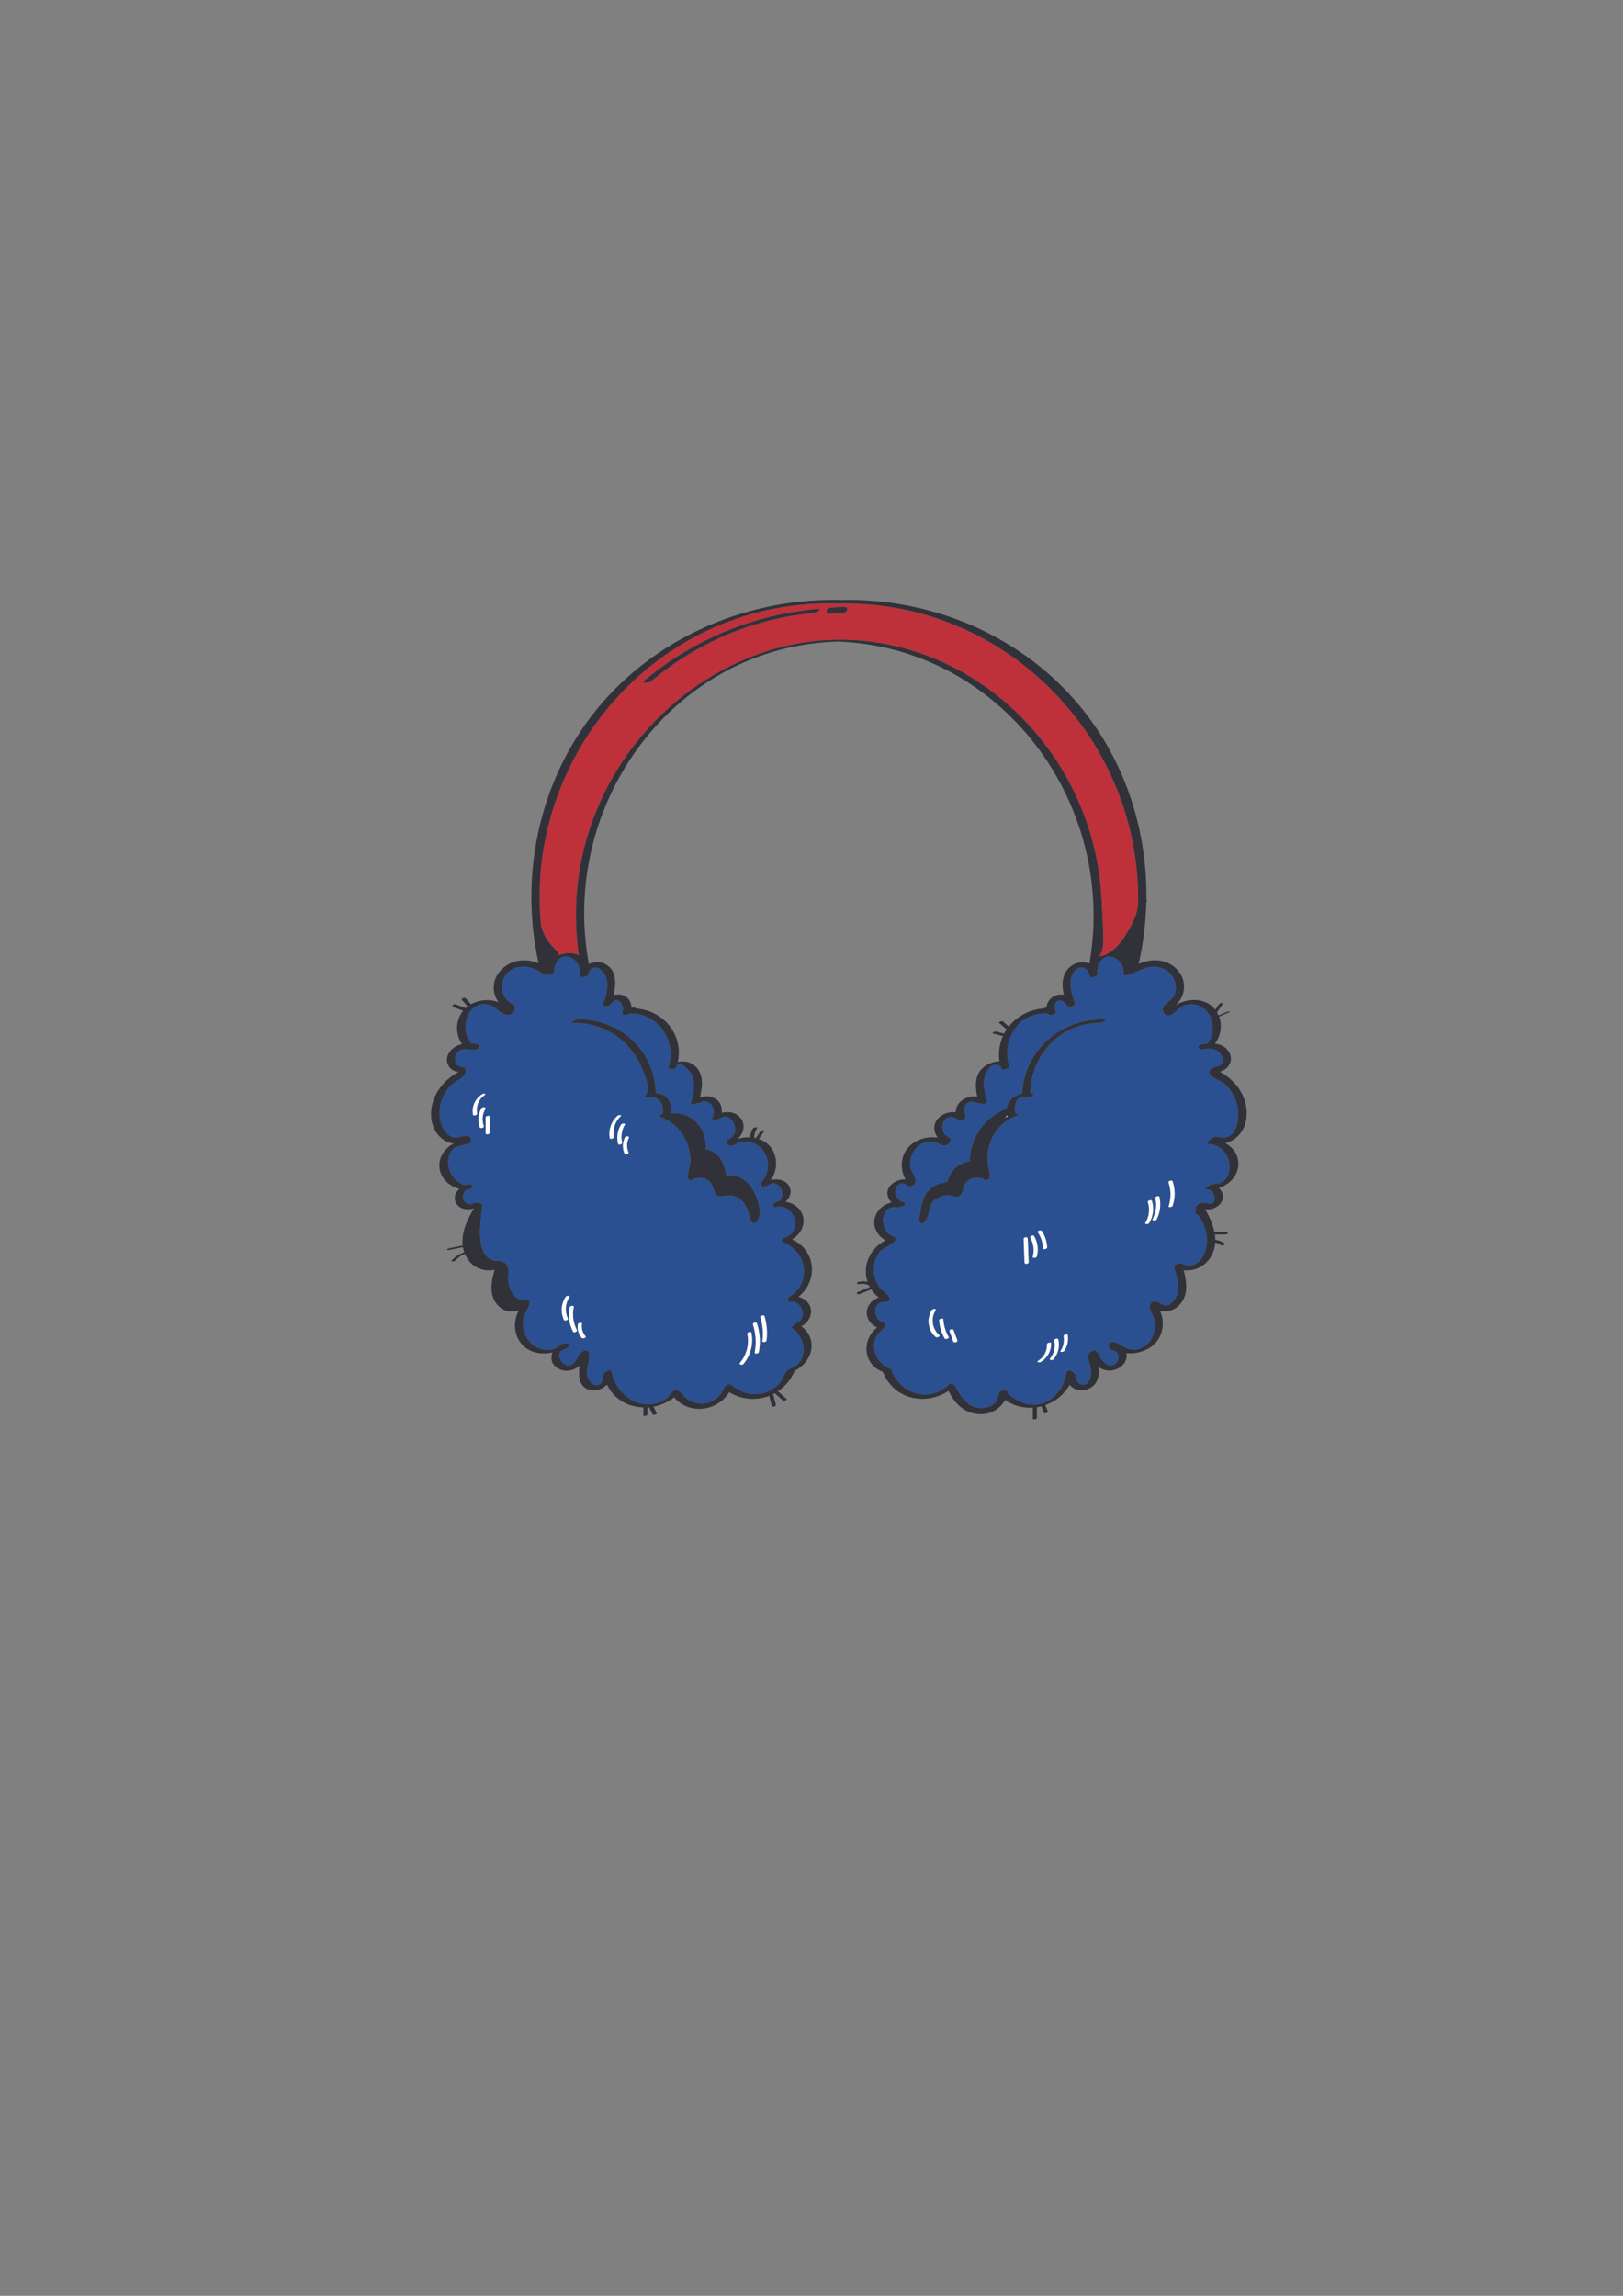 <svg xmlns="http://www.w3.org/2000/svg" width="210mm" height="297mm" shape-rendering="geometricPrecision" text-rendering="geometricPrecision" image-rendering="optimizeQuality" fill-rule="evenodd" clip-rule="evenodd" viewBox="0 0 21000 29700"><rect x="0" y="0" width="21000" height="29700" fill="#808080" stroke="none"/><g fill-rule="nonzero"><path fill="#BE313B" d="M10902 7930c-52 4-105 8-157 11-22 2-53-8-51-36 3-27 37-42 60-44 53-4 105-7 158-11 22-2 53 9 50 36-2 27-36 43-60 44zm-369-1c-789 73-1505 379-2112 887-22 19-130 28-85-10 642-538 1409-851 2242-929 72-7-11 49-45 52zm3737 4060c1 93 29 317-55 385 150-17 263-142 340-262 75-116 169-288 171-430 32-2083-1660-3896-3836-3876-3 1-7 2-9 2-20-1-40 0-61-1-16 0-32 0-48 1-9 0-15-1-20-2-2274-14-3975 1996-3750 4185 2 2 5 4 5 7 36 128 104 211 194 303 17 18 30 34 32 55 83-34 180-35 256 0-65-455-44-921 65-1368 284-1164 1158-2145 2292-2538 458-159 928-206 1382-154 812 93 1577 501 2142 1148 347 398 604 871 749 1379 74 260 119 528 133 799 6 122 16 244 18 367z"/><path fill="#2A5091" d="M8485 14139c47 3 91 16 129 46 65 53 84 140 60 217 149-14 288 41 379 168 64 90 85 194 80 298 171 29 239 177 264 334 92-8 183 21 256 82 84 71 130 174 159 278 17 63 29 133 6 196-20 57-65 97-105 28-22-38-24-95-41-137-35-90-94-156-191-180-58-15-167 29-204-3-53-45-39-141-106-190-60-44-140-56-206-18-118 66-35-180-33-216 4-86-11-172-42-252-63-159-192-289-354-346-18-6 7-21 36-31 13-51 8-105-21-151-21-33-59-64-98-72-38-8-77 15-111-6 88-82 4-265-34-360-46-114-114-220-201-309-176-181-421-281-674-282-69 0 12-48 45-48 549 1 989 399 1007 954zm1334 3351c-4 24-58 30-53 4 22-121 14-241-23-358-8-24 45-39 52-14 39 121 47 243 24 368zm72-465c32 105 41 210 27 319-3 17-56 27-53 7 14-106 5-210-27-312-5-17 47-32 53-14zm-271 620c-15 18-65 10-44-16 87-106 120-238 94-372-5-25 48-38 53-14 27 145-9 287-103 402zm-1484-2923c-29 60-30 124-4 185 10 22-42 37-52 14-29-67-26-140 5-205 11-21 64-21 51 6zm-86 62c4 20-48 33-53 14-21-86-7-173 39-250 9-15 62-20 49 2-43 72-55 153-35 234zm-160-59c-20-109 18-215 99-290 12-11 63-14 42 6-75 69-106 170-89 270 3 18-50 30-52 14zm-362 2584c-43-50-61-112-50-177 3-19 56-27 52-6-9 59 7 116 47 162 14 16-37 35-49 21zm-113-82c-51-98-67-205-45-313 5-23 59-30 54-5-21 102-8 203 39 295 12 24-38 43-48 23zm-66-166c7 15-45 31-53 14-45-99-36-208 24-299 9-14 61-19 49 1-57 86-63 190-20 284zm-1065-2400v-206c0-19 53-30 53-6v206c0 20-53 30-53 6zm-4-315c-40 69-47 145-21 220 9 25-44 39-53 14-28-81-20-167 23-242 12-21 66-19 51 8zm-106 62c3 17-50 30-53 15-21-108 28-210 118-268 16-10 62-7 32 12-79 52-115 150-97 241zm1333-1795c0-3 2-6 3-10 2-85-37-165-113-209-131-77-232 63-228 183 0 23-64 38-92 35-16 4-34 3-46-6-139-110-348-156-477-4-103 120-70 313 75 382 2 1 3 3 4 4 55 29 28 100-14 128-96 67-192-92-288-117-285-72-390 313-235 497v3c26 1 114-3 108 41-2 16-16 29-32 34-92 30-197-52-265 59-25 41-24 115 14 147 44 37 118-2 103 91-12 73-147 124-196 178-62 66-105 147-127 235-26 108-14 244 49 339 30 46 73 82 128 92 56 11 151-42 197-8 20 14 27 42 16 63-25 52-170 41-222 88-49 45-70 112-70 177 0 68 23 138 66 192 32 42 117 116 177 101 9-2 18-5 26-6 18-1 50 2 47 27-3 23-40 36-59 38-55 5-75 88-58 131 17 42 77 82 119 51 17-12 45-14 65-8 29-5 60 4 58 34-12 144-71 466 31 625 11 9 19 19 24 31 37 40 89 64 162 62 20 0 32 5 39 12 11-1 20-1 27 3 83 51 45 159 53 240 11 113 83 261 216 257 142-45-4 166-16 218-18 84-8 172 32 247 72 140 237 208 377 154 33-13 56-39 86-55 25-13 117-28 87 30-8 17-26 26-43 33-18 7-37 11-52 23-56 42-14 141 36 169 117 67 151-56 199-126 20-28 68-64 104-41 33 20 24 72 20 106-9 82-47 160-15 242 24 60 77 118 148 86 54-24 33-78 44-122 6-26 105-94 114-48 31 169 145 324 304 393 145 61 356 39 456-95 16-22 33-45 59-55 55-22 113 83 155 112 52 36 114 58 178 61 62 2 123-15 175-48 33-21 71-54 93-85 26-38 28-85 74-108 42-20 49-5 71 13 117 93 272 133 416 88 70-21 133-61 183-114 52-53 63-135 119-182 23-20 62-24 89-42 55-37 92-94 105-159 27-128-35-271-146-341-9-6 2-17 20-26 1-15 13-31 39-40 149-49 81-284-68-270-44 4-51-23-37-45-1-7 4-16 20-26 282-177 228-569-69-692-7-3-10-6-12-10-29-9-26-47 21-62 236-75 123-438-112-395-52 10-60-20-26-50 22-20 58-15 78-40 26-32 29-98 14-135-16-38-58-77-101-80-49-3-82 46-130 42-71-6-20-62-4-86 69-100 80-229 25-338-42-83-126-141-217-155-46-7-92-2-135 14-38 15-80 59-121 29-32-23-33-65 3-80 173-73 36-373-116-265-5 4-11 6-17 8-35 19-101 17-81-22 25-49 22-111-11-156-29-40-89-67-136-40-13 8-35 16-54 15-32 11-82 14-79 2 29-111 60-232 23-345-18-56-118-192-198-159-2 8-3 15-5 23-12 40-118 54-106 11 102-346-136-704-506-695-30 31-115 28-93-21 37-81-58-208-130-119-4 5-10 9-16 12-13 39-119 52-105 12 34-102 73-213 48-322-12-49-38-99-79-129-65-47-147-25-158 58-6 41-113 58-106 11z"/><path fill="#E9E8E8" d="M13035 14428c-13 12-25 24-37 37 14-8 28-16 43-23-1 0-2-1-2-2-2-4-3-8-4-12z"/><path fill="#2A5091" d="M15173 15599c-5 17-57 24-52 8 33-104 33-209-2-312-5-16 47-31 53-14 35 105 36 213 1 318zm-207 176c-11 21-64 21-51-6 43-85 55-175 35-268-5-25 48-39 53-14 21 99 8 198-37 288zm-97 47c-9 15-62 20-49-1 50-84 61-179 32-271-5-19 47-33 53-15 30 99 17 199-36 287zm-638-2589c-515 1-886 410-902 908 12 2 24 4 36 7 23 6-3 25-12 30-21 11-51 19-74 13-4-1-7-2-10-2-17 3-33 3-41-1-86 15-114 139-86 219 34-1 60 10 6 29-113 39-202 113-266 206-1 2-1 3-2 4-56 83-90 180-100 280-9 92 9 175 27 265 9 48-21 99-80 66-73-41-174-23-228 42-39 47-30 143-88 175-39 22-104-13-146-12-55 1-115 25-160 54-75 47-70 135-98 210-13 36-67 160-109 80-10-18-6-41-2-61 23-112 29-237 105-328 33-40 75-71 122-93 13-6 135-35 135-36 29-93 76-179 167-226 37-20 79-34 122-39 6-301 183-559 470-683 2-1 5-1 8-2 12-97 100-168 200-191 30-563 492-961 1050-962 70 0-12 48-44 48zm-461 4244c-9 13-56 15-52 10 41-62 56-132 44-206-2-13 51-24 53-14 12 75-4 147-45 210zm-139 108c-14 16-64 12-43-13 54-64 72-148 52-230-5-22 47-35 53-14 22 93-1 184-62 257zm-165 35c-17 10-63 2-33-16 75-45 117-127 114-214-1-20 52-31 53-14 3 101-48 192-134 244zm-41-1684c-6-8 43-28 52-14 45 66 69 139 72 219 1 16-52 25-52 14-3-80-28-153-72-219zm-62 323c22-85 12-170-31-247-12-22 38-39 48-22 46 82 60 173 36 264-5 20-58 28-53 5zm-107 72c-4-101-7-202-11-303-1-25 52-32 53-3l12 303c1 25-53 32-54 3zm-922 1023c-16-44-32-89-48-133-8-22 44-37 52-14 16 44 33 88 49 133 8 22-45 37-53 14zm-109-36c-44-75-68-156-73-243 0-14 53-23 53-14 5 87 29 168 73 242 4 8-45 27-53 15zm-119-22c-100-88-120-237-49-349 10-15 63-20 50 1-68 106-46 245 48 327 15 13-34 34-49 21zm3542-3419c-3-110 187-39 172-174-3-30-17-57-37-80-56-62-143-64-219-47-65 15-83-50-17-65 25-6 52-9 79-12 85-114 89-280 3-397-72-96-199-135-312-93-68 26-190 202-262 93-58-89 112-157 142-230 36-88 15-192-45-263-87-103-223-124-346-82-14 5-267 131-266 78 3-87-38-169-116-213-6-3-12-6-19-9-13 1-24-2-30-9-107-20-181 102-176 206 0 6 2 9 3 14 6 43-100 69-106 28 0-4-1-9-3-14-11-43-44-92-93-92-78 0-124 70-141 138-26 108 14 219 48 321 14 40-91 69-105 28-2-4-3-9-5-14-6-2-11-5-15-10-25-31-73-53-107-23-36 31-35 86-17 125 19 43-81 73-104 30-371-20-597 336-498 676 12 41-93 70-105 28-2-7-3-14-5-21-133-81-206 96-214 190-8 91 17 181 39 268 13 48-117 18-130 15-43-12-86-29-126 5-29 25-42 69-38 108 3 27 26 54 13 81-18 39-59 26-90 23-6-1-12-2-16-5-72-52-164-30-186 62-11 47 1 106 35 142 23 24 69 29 68 71-2 41-75 85-112 62-130-79-286-54-367 79-40 66-60 150-37 223 16 54 78 127 57 187-10 29-71 56-98 34-62-53-140-33-155 52-10 58 21 124 73 155 24 3 43 2 56 26-49 76-173 17-237 78-58 56-66 149-40 221 11 33 30 64 55 89 16 15 89 43 94 57 18 60-167 132-199 170-58 70-89 160-85 251 3 77 29 151 73 213 31 43 168 122 125 174-28 33-91 10-128 34-36 23-52 66-50 107 1 35 13 71 35 98 25 32 66 33 89 63 32 42-79 106-102 146-30 51-41 112-35 171 13 124 102 231 220 268 13 4 10 11 1 19 120 286 458 419 718 203 2-2 6-3 9-5 67-101 128 59 153 99 43 70 98 132 175 165 71 31 161 29 230-6 36-18 66-45 83-82 17-36 10-79 45-106 22-16 101-30 91 19-1 2-1 3-2 4 143 136 356 210 546 88 121-78 190-209 215-346 11-64 93-21 110 9 20 36 16 92 51 119 57 44 119 18 143-46 26-65 16-134-1-200-13-54-46-112 10-155 88-69 102 35 137 88 36 55 97 106 166 75 45-21 64-73 54-120-14-66-50-52-92-76-74-42-13-120 59-91 96 38 148 105 263 91 90-10 164-65 205-145 45-87 52-189 21-282-19-56-90-132-19-183 74-52 127 65 209 36 69-25 115-110 127-178 17-102-17-206-47-302-2-4-1-8-1-12-13-24 63-61 95-46 219 103 336-140 330-313-3-72-22-143-51-210-15-37-45-68-63-104-13-2-25-9-31-24-20-50 5-110 55-131 9-4 18-5 26-3 23-1 49 3 63 5 49 8 86 15 99-45 10-49-21-113-71-130-14 0-22-2-26-6-71-16 55-63 72-66 44-8 98-5 136-34 56-43 82-113 84-182 3-152-108-297-265-301-71-2 44-96 82-98 3-1 7-1 11-1 33 2 67 20 104 16 62-8 107-47 136-101 55-105 55-256 17-367-30-89-84-169-154-232-43-38-192-87-193-142z"/><path fill="#313239" d="M7433 13233c253 1 498 101 674 282 87 89 155 195 201 309 38 95 122 278 34 360 34 21 73-2 111 6 39 8 77 39 98 72 29 46 34 100 21 151-29 10-54 25-36 31 162 57 291 187 354 346 31 80 46 166 42 252-2 36-85 282 33 216 66-38 146-26 206 18 67 49 53 145 106 190 37 32 146-12 204 3 97 24 156 90 191 180 17 42 19 99 41 137 40 69 85 29 105-28 23-63 11-133-6-196-29-104-75-207-159-278-73-61-164-90-256-82-25-157-93-305-264-334 5-104-16-208-80-298-91-127-230-182-379-168 24-77 5-164-60-217-38-30-82-43-129-46-18-555-458-953-1007-954-33 0-114 48-45 48z"/><path fill="#313239" d="M15978 14618c-29 54-74 93-136 101-37 4-71-14-104-16-4 0-8 0-11 1-38 2-153 96-82 98 157 4 268 149 265 301-2 69-28 139-84 182-38 29-92 26-136 34-17 3-143 50-72 66 4 4 12 6 26 6 50 17 81 81 71 130-13 60-50 53-99 45-14-2-40-6-63-5-8-2-17-1-26 3-50 21-75 81-55 131 6 15 18 22 31 24 18 36 48 67 63 104 29 67 48 138 51 210 6 173-111 416-330 313-32-15-108 22-95 46 0 4-1 8 1 12 30 96 64 200 47 302-12 68-58 153-127 178-82 29-135-88-209-36-71 51 0 127 19 183 31 93 24 195-21 282-41 80-115 135-205 145-115 14-167-53-263-91-72-29-133 49-59 91 42 24 78 10 92 76 10 47-9 99-54 120-69 31-130-20-166-75-35-53-49-157-137-88-56 43-23 101-10 155 17 66 27 135 1 200-24 64-86 90-143 46-35-27-31-83-51-119-17-30-99-73-110-9-25 137-94 268-215 346-190 122-403 48-546-88 1-1 1-2 2-4 10-49-69-35-91-19-35 27-28 70-45 106-17 37-47 64-83 82-69 35-159 37-230 6-77-33-132-95-175-165-25-40-86-200-153-99-3 2-7 3-9 5-260 216-598 83-718-203 9-8 12-15-1-19-118-37-207-144-220-268-6-59 5-120 35-171 23-40 134-104 102-146-23-30-64-31-89-63-22-27-34-63-35-98-2-41 14-84 50-107 37-24 100-1 128-34 43-52-94-131-125-174-44-62-70-136-73-213-4-91 27-181 85-251 32-38 217-110 199-170-5-14-78-42-94-57-25-25-44-56-55-89-26-72-18-165 40-221 64-61 188-2 237-78-13-24-32-23-56-26-52-31-83-97-73-155 15-85 93-105 155-52 27 22 88-5 98-34 21-60-41-133-57-187-23-73-3-157 37-223 81-133 237-158 367-79 37 23 110-21 112-62 1-42-45-47-68-71-34-36-46-95-35-142 22-92 114-114 186-62 4 3 10 4 16 5 31 3 72 16 90-23 13-27-10-54-13-81-4-39 9-83 38-108 40-34 83-17 126-5 13 3 143 33 130-15-22-87-47-177-39-268 8-94 81-271 214-190 2 7 3 14 5 21 12 42 117 13 105-28-99-340 127-696 498-676 23 43 123 13 104-30-18-39-19-94 17-125 34-30 82-8 107 23 4 5 9 8 15 10 2 5 3 10 5 14 14 41 119 12 105-28-34-102-74-213-48-321 17-68 63-138 141-138 49 0 82 49 93 92 2 5 3 10 3 14 6 41 112 15 106-28-1-5-3-8-3-14-5-104 69-226 176-206 6 7 17 10 30 9 7 3 13 6 19 9 78 44 119 126 116 213-1 53 252-73 266-78 123-42 259-21 346 82 60 71 81 175 45 263-30 73-200 141-142 230 72 109 194-67 262-93 113-42 240-3 312 93 86 117 82 283-3 397-27 3-54 6-79 12-66 15-48 80 17 65 76-17 163-15 219 47 20 23 34 50 37 80 15 135-175 64-172 174 1 55 150 104 193 142 70 63 124 143 154 232 38 111 38 262-17 367zm-1859-3795c-145-508-402-981-749-1379-565-647-1330-1055-2142-1148-454-52-924-5-1382 154-1134 393-2008 1374-2292 2538-109 447-130 913-65 1368-76-35-173-34-256 0-2-21-15-37-32-55-90-92-158-175-194-303 0-3-3-5-5-7-225-2189 1476-4199 3750-4185 5 1 11 2 20 2 16-1 32-1 48-1 21 1 41 0 61 1 2 0 6-1 9-2 2176-20 3868 1793 3836 3876-2 142-96 314-171 430-77 120-190 245-340 262 84-68 56-292 55-385-2-123-12-245-18-367-14-271-59-539-133-799zm-6506 1779c11-83 93-105 158-58 41 30 67 80 79 129 25 109-14 220-48 322-14 40 92 27 105-12 6-3 12-7 16-12 72-89 167 38 130 119-22 49 63 52 93 21 370-9 608 349 506 695-12 43 94 29 106-11 2-8 3-15 5-23 80-33 180 103 198 159 37 113 6 234-23 345-3 12 47 9 79-2 19 1 41-7 54-15 47-27 107 0 136 40 33 45 36 107 11 156-20 39 46 41 81 22 6-2 12-4 17-8 152-108 289 192 116 265-36 15-35 57-3 80 41 30 83-14 121-29 43-16 89-21 135-14 91 14 175 72 217 155 55 109 44 238-25 338-16 24-67 80 4 86 48 4 81-45 130-42 43 3 85 42 101 80 15 37 12 103-14 135-20 25-56 20-78 40-34 30-26 60 26 50 235-43 348 320 112 395-47 15-50 53-21 62 2 4 5 7 12 10 297 123 351 515 69 692-16 10-21 19-20 26-14 22-7 49 37 45 149-14 217 221 68 270-26 9-38 25-39 40-18 9-29 20-20 26 111 70 173 213 146 341-13 65-50 122-105 159-27 18-66 22-89 42-56 47-67 129-119 182-50 53-113 93-183 114-144 45-299 5-416-88-22-18-29-33-71-13-46 23-48 70-74 108-22 31-60 64-93 85-52 33-113 50-175 48-64-3-126-25-178-61-42-29-100-134-155-112-26 10-43 33-59 55-100 134-311 156-456 95-159-69-273-224-304-393-9-46-108 22-114 48-11 44 10 98-44 122-71 32-124-26-148-86-32-82 6-160 15-242 4-34 13-86-20-106-36-23-84 13-104 41-48 70-82 193-199 126-50-28-92-127-36-169 15-12 34-16 52-23 17-7 35-16 43-33 30-58-62-43-87-30-30 16-53 42-86 55-140 54-305-14-377-154-40-75-50-163-32-247 12-52 158-263 16-218-133 4-205-144-216-257-8-81 30-189-53-240-7-4-16-4-27-3-7-7-19-12-39-12-73 2-125-22-162-62-5-12-13-22-24-31-102-159-43-481-31-625 2-30-29-39-58-34-20-6-48-4-65 8-42 31-102-9-119-51-17-43 3-126 58-131 19-2 56-15 59-38 3-25-29-28-47-27-8 1-17 4-26 6-60 15-145-59-177-101-43-54-66-124-66-192 0-65 21-132 70-177 52-47 197-36 222-88 11-21 4-49-16-63-46-34-141 19-197 8-55-10-98-46-128-92-63-95-75-231-49-339 22-88 65-169 127-235 49-54 184-105 196-178 15-93-59-54-103-91-38-32-39-106-14-147 68-111 173-29 265-59 16-5 30-18 32-34 6-44-82-40-108-41v-3c-155-184-50-569 235-497 96 25 192 184 288 117 42-28 69-99 14-128-1-1-2-3-4-4-145-69-178-262-75-382 129-152 338-106 477 4 12 9 30 10 46 6 28 3 92-12 92-35-4-120 97-260 228-183 76 44 115 124 113 209-1 4-3 7-3 10-7 47 100 30 106-11zm8168 1262c102-24 180-126 132-234-37-82-112-119-193-129 77-100 96-235 55-349 41-18 83-36 125-54 8-3 14-7 7-13-8-5-30 4-37 7-34 15-69 29-103 44-6-14-12-27-20-40 26-37 51-74 77-111 11-16-40-9-48 2-18 25-35 50-52 75-27-34-60-64-102-86-126-65-288-47-410 27 135-119 150-329 12-467-136-136-328-138-491-66 59-258 91-520 99-783 2-11 5-22 7-33 1-9-2-16-6-21 13-935-302-1864-928-2578-755-861-1879-1318-3015-1293-1085-28-2165 378-2934 1153-916 923-1266 2287-987 3546-162-65-348-51-481 82-122 121-130 301-35 423-114-44-249-35-359 25-23-26-46-51-68-76-15-17-65 4-49 22l74 82c-9 7-19 14-27 22-43-16-85-33-128-49-22-8-62 24-31 35 43 16 85 33 128 49-99 121-106 299-15 431-69 15-132 51-171 118-66 111 9 234 128 242-210 110-366 323-357 568 7 183 125 338 291 359-94 50-168 135-182 248-20 168 106 300 257 338-50 44-78 109-47 176 41 86 149 105 233 76 0 3 0 6-1 9l-3 3c-85 139-158 307-139 469-58 12-117 23-175 35-22 5-45 31-9 24 63-13 125-25 187-38 4 22 9 44 17 65-62 22-117 58-163 107-9 9 8 13 14 13 12 2 27-5 35-14 35-37 76-65 123-83 8 20 18 40 31 60 78 124 218 172 353 145-47 159-78 350 57 475 68 63 164 78 248 51 2 1 4 3 7 3-101 181-44 430 155 519 88 39 189 43 283 21-31 69-18 154 66 204 99 59 207 33 285-33-23 135-11 291 149 318 74 13 153-19 204-73 90 192 276 291 473 296-1 2-2 4-2 6v97c0 15 53 5 53-14v-89l21-3c16 31 31 63 47 94 6 12 57-6 53-14-15-29-29-58-44-87 95-18 186-58 267-120 199 230 558 180 714-67 162 99 353 110 517 47 11 43 22 87 34 131 4 18 57 4 52-14-12-47-24-93-35-140 7-3 13-7 20-11 36 31 71 63 107 95 10 9 57-11 50-18-37-32-73-65-109-97-2-2-6-2-11-2 95-62 173-152 221-268 228-111 312-407 87-575 77-42 134-119 124-213-10-89-81-149-162-169 257-204 232-599-82-743 98-59 166-163 144-284-22-114-122-187-231-204 60-52 93-130 44-209-48-76-147-92-233-70 103-146 94-360-52-477-31-25-66-43-103-56 24-35 49-70 73-105 6-8-19-6-21-5-10 1-24 5-31 14-20 29-39 57-59 85-8-1-15-4-22-5 0-43 12-83 36-119 14-21-39-18-50-2-23 36-35 74-38 116-54-3-109 4-161 21 70-65 104-169 47-257-54-83-161-105-254-81 9-65-13-132-68-173-62-47-142-50-213-26 33-144 54-311-72-413-62-51-140-62-214-46 72-360-187-664-540-692-8-11-26-17-51-11-4 0-8 1-11 2 2-62-29-124-88-153-44-22-95-23-142-10 37-156 41-341-128-412-60-24-133-19-192 10-383-2076 1102-4115 3223-4172 2107 76 3616 2084 3254 4166-68-27-153-21-215 17-142 87-148 241-117 386-43-7-89-1-129 20-54 29-90 85-95 144-12 1-27 6-40 13-183 15-344 103-448 235l-78-69c-10-8-57 12-50 18 33 29 66 59 100 88-12 17-23 35-32 54-35-10-70-19-105-28-17-5-62 20-33 27l123 33c-44 98-63 209-45 326-69 0-142 28-196 69-126 94-121 247-92 388-132-24-282 71-278 202-87-11-182 22-236 89-59 72-50 170 2 239-122-19-253 15-347 95-131 112-150 301-69 445-76-2-156 31-201 86-56 70-36 156 19 212-90 23-170 81-205 170-51 128 17 260 129 321-212 110-300 339-234 536-37-8-75-8-115 1-32 6-24 36 8 29 43-9 84-3 124 15h1c4 8 9 16 13 24-51 21-103 42-154 63-34 13-4 37 22 27 50-20 100-40 149-60 26 38 59 73 98 104-67 24-125 73-147 145-31 103 32 203 126 243-205 163-183 478 76 576v3c143 355 551 436 849 241 77 170 221 305 419 302 134-1 251-72 311-184 109 76 236 107 361 99-1 1-1 2-1 4v145c0 8 52 1 52-14v-140c19-3 38-8 57-12 11 27 22 55 33 83 7 17 59 1 53-14-12-29-23-57-34-85 131-46 245-135 315-262 51 62 145 89 228 58 134-48 160-168 146-288 76 54 178 65 271 7 63-39 107-107 89-183 0-1-1-2-1-4 100 11 205-11 292-62 169-99 224-312 145-483 82 18 173-5 237-65 133-122 112-304 68-462 126 14 255-38 333-146 49-67 71-140 76-214 27 7 53 19 76 37 15 10 63-10 49-21-38-28-79-44-124-50 0-23-3-46-6-69h132c11 0 30-3 35-15 4-10-4-18-15-18h-158c-21-103-67-204-121-293 81 12 174-25 213-94 38-67 15-136-35-181 126-41 234-138 251-278 17-133-59-244-167-303 140-31 250-154 272-313 37-260-123-494-345-611z"/><path fill="#313239" d="M12998 14465c12-13 24-25 37-37 1 4 2 8 4 12 0 1 1 2 2 2-15 7-29 15-43 23zm227-318c-100 23-188 94-200 191-3 1-6 1-8 2-287 124-464 382-470 683-43 5-85 19-122 39-91 47-138 133-167 226 0 1-122 30-135 36-47 22-89 53-122 93-76 91-82 216-105 328-4 20-8 43 2 61 42 80 96-44 109-80 28-75 23-163 98-210 45-29 105-53 160-54 42-1 107 34 146 12 58-32 49-128 88-175 54-65 155-83 228-42 59 33 89-18 80-66-18-90-36-173-27-265 10-100 44-197 100-280 1-1 1-2 2-4 64-93 153-167 266-206 54-19 28-30-6-29-28-80 0-204 86-219 8 4 24 4 41 1 3 0 6 1 10 2 23 6 53-2 74-13 9-5 35-24 12-30-12-3-24-5-36-7 16-498 387-907 902-908 32 0 114-48 44-48-558 1-1020 399-1050 962zM8336 8806c-45 38 63 29 85 10 607-508 1323-814 2112-887 34-3 117-59 45-52-833 78-1600 391-2242 929zM10912 7850c-53 4-105 7-158 11-23 2-57 17-60 44-2 28 29 38 51 36 52-3 105-7 157-11 24-1 58-17 60-44 3-27-28-38-50-36z"/><path fill="#FEFEFE" d="M6271 14167c30-19-16-22-32-12-90 58-139 160-118 268 3 15 56 2 53-15-18-91 18-189 97-241zM6229 14338c-43 75-51 161-23 242 9 25 62 11 53-14-26-75-19-151 21-220 15-27-39-29-51-8zM6284 14455v206c0 24 53 14 53-6v-206c0-24-53-13-53 6zM7320 16776c-60 91-69 200-24 299 8 17 60 1 53-14-43-94-37-198 20-284 12-20-40-15-49-1z"/><path fill="#FEFEFE" d="M7424 16909c5-25-49-18-54 5-22 108-6 215 45 313 10 20 60 1 48-23-47-92-60-193-39-295zM7530 17126c4-21-49-13-52 6-11 65 7 127 50 177 12 14 63-5 49-21-40-46-56-103-47-162zM9670 17257c26 134-7 266-94 372-21 26 29 34 44 16 94-115 130-257 103-402-5-24-58-11-53 14zM9743 17136c37 117 45 237 23 358-5 26 49 20 53-4 23-125 15-247-24-368-7-25-60-10-52 14zM9865 17351c-3 20 50 10 53-7 14-109 5-214-27-319-6-18-58-3-53 14 32 102 41 206 27 312zM13547 17390c3 87-39 169-114 214-30 18 16 26 33 16 86-52 137-143 134-244-1-17-54-6-53 14zM13640 17342c20 82 2 166-52 230-21 25 29 29 43 13 61-73 84-164 62-257-6-21-58-8-53 14zM13762 17281c12 74-3 144-44 206-4 5 43 3 52-10 41-63 57-135 45-210-2-10-55 1-53 14zM14905 15535c-6-18-58-4-53 15 29 92 18 187-32 271-13 21 40 16 49 1 53-88 66-188 36-287z"/><path fill="#FEFEFE" d="M14950 15501c20 93 8 183-35 268-13 27 40 27 51 6 45-90 58-189 37-288-5-25-58-11-53 14zM15119 15295c35 103 35 208 2 312-5 16 47 9 52-8 35-105 34-213-1-318-6-17-58-2-53 14zM12107 16948c13-21-40-16-50-1-71 112-51 261 49 349 15 13 64-8 49-21-94-82-116-221-48-327zM12152 17075c5 87 29 168 73 243 8 12 57-7 53-15-44-74-68-155-73-242 0-9-53 0-53 14zM12338 17207c-8-23-60-8-52 14 16 44 32 89 48 133 8 23 61 8 53-14-16-45-33-89-49-133zM13245 16028c4 101 7 202 11 303 1 29 55 22 54-3l-12-303c-1-29-54-22-53 3zM13380 15990c-10-17-60 0-48 22 43 77 53 162 31 247-5 23 48 15 53-5 24-91 10-182-36-264zM13549 16141c-3-80-27-153-72-219-9-14-58 6-52 14 44 66 69 139 72 219 0 11 53 2 52-14zM8031 14441c21-20-30-17-42-6-81 75-119 181-99 290 2 16 55 4 52-14-17-100 14-201 89-270zM8036 14548c-46 77-60 164-39 250 5 19 57 6 53-14-20-81-8-162 35-234 13-22-40-17-49-2zM8085 14716c-31 65-34 138-5 205 10 23 62 8 52-14-26-61-25-125 4-185 13-27-40-27-51-6z"/></g></svg>